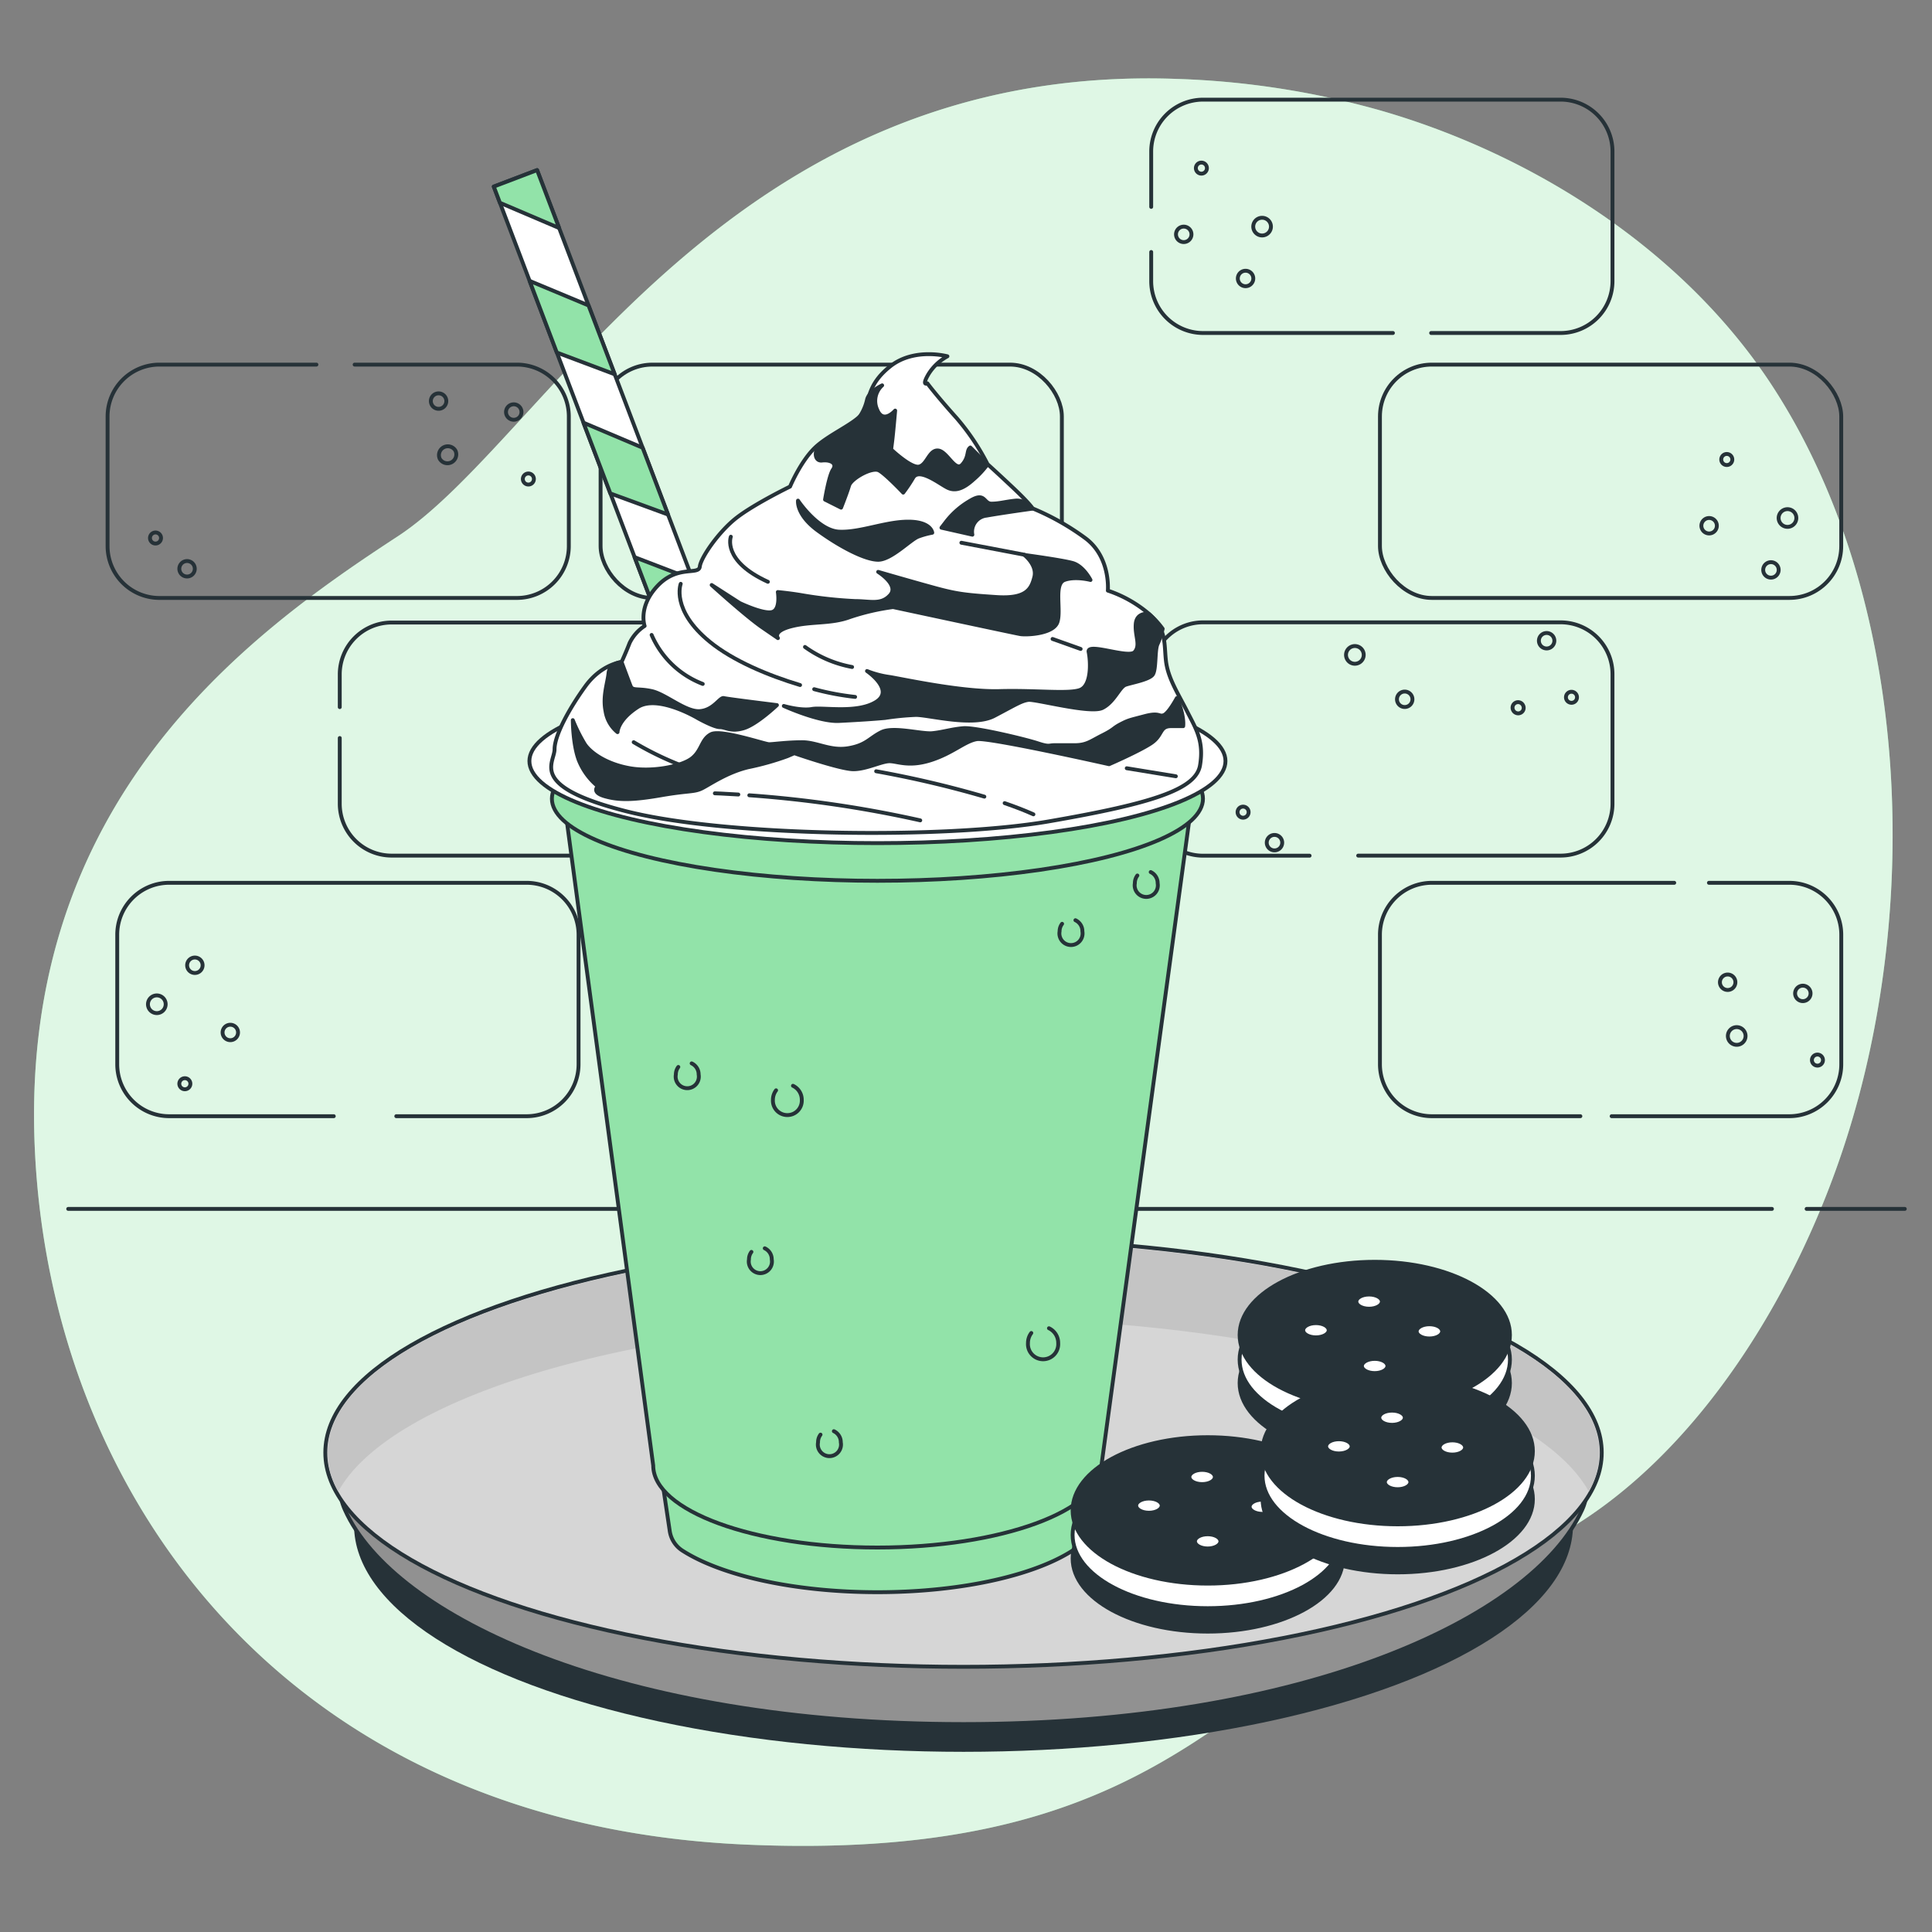 <svg xmlns="http://www.w3.org/2000/svg" viewBox="0 0 500 500"><rect x="0" y="0" width="500" height="500" fill="#808080" stroke="none"/><g id="freepik--background-simple--inject-7"><path d="M464.5,109.55q-2.38-4.27-5-8.38c-23.18-36.42-63.07-61.33-102.31-72.6a219.32,219.32,0,0,0-52.71-8.15c-116.62-4.2-163.07,93.27-201.61,118.43S5,207,9,297.1s65.22,175,183.81,180.27S319.31,426,385.52,405.05c43.82-13.87,75-60.72,90.2-104C496.5,242,495.52,165.37,464.5,109.55Z" style="fill:#92E3A9"></path><path d="M464.5,109.55q-2.38-4.27-5-8.38c-23.18-36.42-63.07-61.33-102.31-72.6a219.32,219.32,0,0,0-52.71-8.15c-116.62-4.2-163.07,93.27-201.61,118.43S5,207,9,297.1s65.22,175,183.81,180.27S319.31,426,385.52,405.05c43.82-13.87,75-60.72,90.2-104C496.5,242,495.52,165.37,464.5,109.55Z" style="fill:#fff;opacity:0.7"></path></g><g id="freepik--Table--inject-7"><line x1="467.55" y1="312.86" x2="492.96" y2="312.86" style="fill:#92E3A9;stroke:#263238;stroke-linecap:round;stroke-linejoin:round"></line><line x1="17.65" y1="312.86" x2="458.58" y2="312.86" style="fill:#92E3A9;stroke:#263238;stroke-linecap:round;stroke-linejoin:round"></line></g><g id="freepik--Bricks--inject-7"><path d="M86.38,288.87H43.77a13.44,13.44,0,0,1-13.43-13.43V241.91a13.44,13.44,0,0,1,13.43-13.44h92.52a13.44,13.44,0,0,1,13.44,13.44v33.53a13.44,13.44,0,0,1-13.44,13.43H102.56" style="fill:none;stroke:#263238;stroke-linecap:round;stroke-linejoin:round"></path><rect x="159.09" y="228.47" width="119.38" height="60.39" rx="13.43" style="fill:none;stroke:#263238;stroke-linecap:round;stroke-linejoin:round"></rect><path d="M91.78,94.36h42a13.43,13.43,0,0,1,13.43,13.43v33.53a13.43,13.43,0,0,1-13.43,13.43H41.27a13.43,13.43,0,0,1-13.43-13.43V107.79A13.43,13.43,0,0,1,41.27,94.36H81.89" style="fill:none;stroke:#263238;stroke-linecap:round;stroke-linejoin:round"></path><rect x="155.43" y="94.36" width="119.38" height="60.39" rx="13.43" style="fill:none;stroke:#263238;stroke-linecap:round;stroke-linejoin:round"></rect><path d="M87.93,183v-8.46a13.43,13.43,0,0,1,13.43-13.43h92.52a13.43,13.43,0,0,1,13.43,13.43V208a13.43,13.43,0,0,1-13.43,13.43H101.36A13.43,13.43,0,0,1,87.93,208V191" style="fill:none;stroke:#263238;stroke-linecap:round;stroke-linejoin:round"></path><path d="M442.27,228.47h20.82a13.44,13.44,0,0,1,13.43,13.44v33.53a13.44,13.44,0,0,1-13.43,13.43h-46" style="fill:none;stroke:#263238;stroke-linecap:round;stroke-linejoin:round"></path><path d="M409,288.87H370.57a13.44,13.44,0,0,1-13.44-13.43V241.91a13.44,13.44,0,0,1,13.44-13.44h62.72" style="fill:none;stroke:#263238;stroke-linecap:round;stroke-linejoin:round"></path><rect x="357.13" y="94.36" width="119.38" height="60.39" rx="13.43" style="fill:none;stroke:#263238;stroke-linecap:round;stroke-linejoin:round"></rect><path d="M338.92,221.45H311.36A13.43,13.43,0,0,1,297.93,208V174.49a13.43,13.43,0,0,1,13.43-13.43h92.52a13.43,13.43,0,0,1,13.43,13.43V208a13.43,13.43,0,0,1-13.43,13.43H351.5" style="fill:none;stroke:#263238;stroke-linecap:round;stroke-linejoin:round"></path><path d="M297.93,53.54V39.22a13.43,13.43,0,0,1,13.43-13.43h92.52a13.43,13.43,0,0,1,13.43,13.43V72.75a13.43,13.43,0,0,1-13.43,13.43h-33.5" style="fill:none;stroke:#263238;stroke-linecap:round;stroke-linejoin:round"></path><path d="M360.49,86.18H311.36a13.43,13.43,0,0,1-13.43-13.43V65.22" style="fill:none;stroke:#263238;stroke-linecap:round;stroke-linejoin:round"></path><path d="M460.32,147.49a2,2,0,1,1-2-2A2,2,0,0,1,460.32,147.49Z" style="fill:none;stroke:#263238;stroke-linecap:round;stroke-linejoin:round"></path><path d="M464.89,134.06a2.29,2.29,0,1,1-2.29-2.29A2.28,2.28,0,0,1,464.89,134.06Z" style="fill:none;stroke:#263238;stroke-linecap:round;stroke-linejoin:round"></path><path d="M444.32,136.06a2,2,0,1,1-2-2A2,2,0,0,1,444.32,136.06Z" style="fill:none;stroke:#263238;stroke-linecap:round;stroke-linejoin:round"></path><path d="M448.32,118.92a1.43,1.43,0,1,1-1.43-1.43A1.43,1.43,0,0,1,448.32,118.92Z" style="fill:none;stroke:#263238;stroke-linecap:round;stroke-linejoin:round"></path><path d="M324.35,72.07a2,2,0,1,1-2-2A2,2,0,0,1,324.35,72.07Z" style="fill:none;stroke:#263238;stroke-linecap:round;stroke-linejoin:round"></path><path d="M328.92,58.65a2.29,2.29,0,1,1-2.29-2.29A2.29,2.29,0,0,1,328.92,58.65Z" style="fill:none;stroke:#263238;stroke-linecap:round;stroke-linejoin:round"></path><path d="M308.35,60.65a2,2,0,1,1-2-2A2,2,0,0,1,308.35,60.65Z" style="fill:none;stroke:#263238;stroke-linecap:round;stroke-linejoin:round"></path><path d="M312.35,43.51a1.43,1.43,0,1,1-1.43-1.43A1.43,1.43,0,0,1,312.35,43.51Z" style="fill:none;stroke:#263238;stroke-linecap:round;stroke-linejoin:round"></path><path d="M48.64,248.92a2,2,0,1,1,.9,2.68A2,2,0,0,1,48.64,248.92Z" style="fill:none;stroke:#263238;stroke-linecap:round;stroke-linejoin:round"></path><path d="M38.54,258.87a2.29,2.29,0,1,1,1,3.07A2.29,2.29,0,0,1,38.54,258.87Z" style="fill:none;stroke:#263238;stroke-linecap:round;stroke-linejoin:round"></path><path d="M57.82,266.3a2,2,0,1,1,.89,2.69A2,2,0,0,1,57.82,266.3Z" style="fill:none;stroke:#263238;stroke-linecap:round;stroke-linejoin:round"></path><path d="M46.56,279.83a1.43,1.43,0,1,1,.64,1.92A1.43,1.43,0,0,1,46.56,279.83Z" style="fill:none;stroke:#263238;stroke-linecap:round;stroke-linejoin:round"></path><path d="M445.34,255.12A2,2,0,1,1,448,256,2,2,0,0,1,445.34,255.12Z" style="fill:none;stroke:#263238;stroke-linecap:round;stroke-linejoin:round"></path><path d="M447.42,269.15a2.29,2.29,0,1,1,3.08,1A2.29,2.29,0,0,1,447.42,269.15Z" style="fill:none;stroke:#263238;stroke-linecap:round;stroke-linejoin:round"></path><path d="M464.79,258a2,2,0,1,1,2.7.87A2,2,0,0,1,464.79,258Z" style="fill:none;stroke:#263238;stroke-linecap:round;stroke-linejoin:round"></path><path d="M469.08,275a1.43,1.43,0,1,1,1.93.62A1.43,1.43,0,0,1,469.08,275Z" style="fill:none;stroke:#263238;stroke-linecap:round;stroke-linejoin:round"></path><path d="M111.73,104.72a2,2,0,1,1,2.69.86A2,2,0,0,1,111.73,104.72Z" style="fill:none;stroke:#263238;stroke-linecap:round;stroke-linejoin:round"></path><path d="M113.81,118.74a2.29,2.29,0,0,1,4.07-2.09,2.29,2.29,0,0,1-4.07,2.09Z" style="fill:none;stroke:#263238;stroke-linecap:round;stroke-linejoin:round"></path><path d="M131.18,107.55a2,2,0,1,1,2.7.86A2,2,0,0,1,131.18,107.55Z" style="fill:none;stroke:#263238;stroke-linecap:round;stroke-linejoin:round"></path><path d="M46.63,148.11a2,2,0,1,1,2.69.87A2,2,0,0,1,46.63,148.11Z" style="fill:none;stroke:#263238;stroke-linecap:round;stroke-linejoin:round"></path><path d="M135.47,124.62a1.43,1.43,0,1,1,1.93.62A1.43,1.43,0,0,1,135.47,124.62Z" style="fill:none;stroke:#263238;stroke-linecap:round;stroke-linejoin:round"></path><path d="M39,139.94a1.43,1.43,0,1,1,2.54-1.31A1.43,1.43,0,0,1,39,139.94Z" style="fill:none;stroke:#263238;stroke-linecap:round;stroke-linejoin:round"></path><path d="M361.76,181.89a2,2,0,1,1,2.7.86A2,2,0,0,1,361.76,181.89Z" style="fill:none;stroke:#263238;stroke-linecap:round;stroke-linejoin:round"></path><path d="M348.6,170.53a2.29,2.29,0,1,1,3.07,1A2.28,2.28,0,0,1,348.6,170.53Z" style="fill:none;stroke:#263238;stroke-linecap:round;stroke-linejoin:round"></path><path d="M398.49,166.74a2,2,0,1,1,2.69.86A2,2,0,0,1,398.49,166.74Z" style="fill:none;stroke:#263238;stroke-linecap:round;stroke-linejoin:round"></path><path d="M328.06,219a2,2,0,1,1,2.69.86A2,2,0,0,1,328.06,219Z" style="fill:none;stroke:#263238;stroke-linecap:round;stroke-linejoin:round"></path><path d="M405.43,181.12a1.43,1.43,0,1,1,1.92.61A1.44,1.44,0,0,1,405.43,181.12Z" style="fill:none;stroke:#263238;stroke-linecap:round;stroke-linejoin:round"></path><path d="M391.63,183.85a1.43,1.43,0,1,1,2.54-1.31,1.42,1.42,0,0,1-.61,1.92A1.44,1.44,0,0,1,391.63,183.85Z" style="fill:none;stroke:#263238;stroke-linecap:round;stroke-linejoin:round"></path><path d="M320.44,210.84a1.43,1.43,0,1,1,1.92.62A1.42,1.42,0,0,1,320.44,210.84Z" style="fill:none;stroke:#263238;stroke-linecap:round;stroke-linejoin:round"></path></g><g id="freepik--Dish--inject-7"><ellipse cx="249.36" cy="394.7" rx="157.73" ry="58.67" style="fill:#263238"></ellipse><path d="M409.45,390.75c-12.8,27.82-71.68,55.44-160.09,55.44s-147.55-27.5-160.09-55.44C76.39,362,161,335.32,249.36,335.32S421.53,364.49,409.45,390.75Z" style="fill:#919191;stroke:#263238;stroke-linecap:round;stroke-linejoin:round"></path><ellipse cx="249.36" cy="375.93" rx="165.17" ry="55.44" style="fill:#d6d6d6;stroke:#263238;stroke-linecap:round;stroke-linejoin:round"></ellipse><path d="M249.36,341.12c80.65,0,147.74,19.35,161.83,44.9a20.6,20.6,0,0,0,2.72-10c0-30.31-73.67-54.89-164.55-54.89S84.81,345.72,84.81,376a20.5,20.5,0,0,0,2.73,10C101.62,360.47,168.71,341.12,249.36,341.12Z" style="fill:#c4c4c4"></path></g><g id="freepik--Frappe--inject-7"><rect x="150.86" y="41.85" width="12" height="132.12" transform="translate(-28.1 62.76) rotate(-20.81)" style="fill:#fff;stroke:#263238;stroke-linecap:round;stroke-linejoin:round"></rect><polygon points="159.08 96.86 152.31 79.05 137.06 72.69 144.1 91.23 159.08 96.86" style="fill:#92E3A9;stroke:#263238;stroke-linecap:round;stroke-linejoin:round"></polygon><polygon points="139 44.02 127.79 48.29 129.38 52.48 144.7 59.01 139 44.02" style="fill:#92E3A9;stroke:#263238;stroke-linecap:round;stroke-linejoin:round"></polygon><polygon points="172.88 133.16 166.31 115.87 151 109.39 157.96 127.7 172.88 133.16" style="fill:#92E3A9;stroke:#263238;stroke-linecap:round;stroke-linejoin:round"></polygon><polygon points="184.62 164.06 179.26 149.96 164.23 144.19 169.58 158.26 184.62 164.06" style="fill:#92E3A9;stroke:#263238;stroke-linecap:round;stroke-linejoin:round"></polygon><path d="M281.81,383.77c-7.95-8.27-29.44-14.19-54.73-14.19-26.13,0-48.21,6.32-55.49,15l1.73,11.58a7.28,7.28,0,0,0,3.2,5.08c10,6.46,28.87,10.82,50.56,10.82,22.46,0,41.93-4.67,51.58-11.51a7.34,7.34,0,0,0,3-5.95Z" style="fill:#92E3A9;stroke:#263238;stroke-linecap:round;stroke-linejoin:round"></path><path d="M146.39,210.26l22.66,169c0,11.73,26,21.24,58,21.24s58-9.51,58-21.24l22.66-166.48Z" style="fill:#92E3A9;stroke:#263238;stroke-linecap:round;stroke-linejoin:round"></path><path d="M179,275.2a3.14,3.14,0,0,1,1.81,2.88,3,3,0,1,1-5.9,0,3.23,3.23,0,0,1,.64-1.95" style="fill:#92E3A9;stroke:#263238;stroke-linecap:round;stroke-linejoin:round"></path><path d="M197.92,323.06a3.14,3.14,0,0,1,1.81,2.88,3,3,0,1,1-5.9,0,3.23,3.23,0,0,1,.64-1.95" style="fill:#92E3A9;stroke:#263238;stroke-linecap:round;stroke-linejoin:round"></path><path d="M278.32,238.15a3.13,3.13,0,0,1,1.8,2.88,3,3,0,1,1-5.9,0,3.24,3.24,0,0,1,.65-1.95" style="fill:#92E3A9;stroke:#263238;stroke-linecap:round;stroke-linejoin:round"></path><path d="M215.8,370.39a3.15,3.15,0,0,1,1.8,2.89,3,3,0,1,1-5.89,0,3.28,3.28,0,0,1,.64-2" style="fill:#92E3A9;stroke:#263238;stroke-linecap:round;stroke-linejoin:round"></path><path d="M297.8,225.69a3.15,3.15,0,0,1,1.8,2.89,3,3,0,1,1-5.9,0,3.29,3.29,0,0,1,.65-2" style="fill:#92E3A9;stroke:#263238;stroke-linecap:round;stroke-linejoin:round"></path><path d="M271.47,343.75a4.18,4.18,0,0,1,2.39,3.83,3.92,3.92,0,1,1-7.82,0,4.29,4.29,0,0,1,.86-2.6" style="fill:#92E3A9;stroke:#263238;stroke-linecap:round;stroke-linejoin:round"></path><path d="M205.22,281a4,4,0,0,1,2.28,3.65,3.74,3.74,0,1,1-7.47,0,4.12,4.12,0,0,1,.82-2.48" style="fill:#92E3A9;stroke:#263238;stroke-linecap:round;stroke-linejoin:round"></path><ellipse cx="227.08" cy="206.71" rx="84.25" ry="21.24" style="fill:#92E3A9;stroke:#263238;stroke-linecap:round;stroke-linejoin:round"></ellipse><ellipse cx="227.08" cy="196.96" rx="90.07" ry="21.24" style="fill:#fff;stroke:#263238;stroke-linecap:round;stroke-linejoin:round"></ellipse><path d="M240,99.21s-1.56.78.26-2.33a13.22,13.22,0,0,1,4.93-4.67s-8.56-2.34-14.79,2.59-5.19,9.08-7,11.94-9.08,5.7-12.71,9.33-6.23,9.86-6.23,9.86-9.08,4.41-13.75,8-9.34,10.38-9.6,12.71-5.7-.52-10.89,4.93S166.83,162,166.83,162a11,11,0,0,0-3.89,4.41c-1,2.59-2.08,4.92-2.08,4.92s-5.19.52-9.34,6.23-8,12.71-8,16.34-7,9.6,18.68,16.09,82.23,7.26,109.2,2.59,38.14-8.3,39.17-14.53-1-9.34-3.37-14-4.93-8.56-5.45-13,.26-8-4.41-12.2a32.06,32.06,0,0,0-10.63-6s.78-8.56-5.71-13.49a64.84,64.84,0,0,0-13.75-7.78s-.77-1.3-5.18-5.45-6.49-6-6.49-6a59.62,59.62,0,0,0-8-11.93C242.31,102.33,240,99.21,240,99.21Z" style="fill:#fff;stroke:#263238;stroke-linecap:round;stroke-linejoin:round"></path><path d="M206.52,129.56s-.52,3.63,5.18,7.78,12.2,7.53,15.57,7.53,8.3-5.19,10.37-6a21.71,21.71,0,0,1,3.63-1S241,135,235.05,135s-12.45,2.85-17.9,2.59S206.52,129.56,206.52,129.56Z" style="fill:#263238;stroke:#263238;stroke-linecap:round;stroke-linejoin:round"></path><path d="M227.27,148s5.44,3.37,3.11,6-5.19,1.55-9.08,1.55a111.9,111.9,0,0,1-14-1.55c-3.11-.52-6-.78-6-.78s.78,4.67-1.56,5.19-8.3-2.34-8.3-2.34l-7.26-4.67s8.82,8,13,10.9l4.15,2.85s-1.56-1.82,3.63-3.11,10.12-.52,15-2.34a59.76,59.76,0,0,1,11.16-2.59s31.39,6.74,32.94,7,8.56,0,9.6-3.11-1-9.86,1.81-10.9,6.75,0,6.75,0-1.82-3.63-4.67-4.41-12.45-2.07-12.45-2.07,3.37,2.59,2.59,5.71-2.07,5.7-9.85,5.18-10.12-.77-15.83-2.33S227.27,148,227.27,148Z" style="fill:#263238;stroke:#263238;stroke-linecap:round;stroke-linejoin:round"></path><line x1="265.14" y1="143.57" x2="248.8" y2="140.46" style="fill:none;stroke:#263238;stroke-linecap:round;stroke-linejoin:round"></line><path d="M251.65,138.38a4.17,4.17,0,0,1,3.63-4.93c4.41-.78,11.93-1.81,11.93-1.81s-1.81-2.34-4.41-2.08-4.15.78-6.22.78-1.56-3.11-5.45-.78a21.27,21.27,0,0,0-6.48,5.71l-1,1.3Z" style="fill:#263238;stroke:#263238;stroke-linecap:round;stroke-linejoin:round"></path><path d="M255.54,120.22a23.71,23.71,0,0,1-3.63,3.89c-2.59,2.34-4.67,3.12-6.74,2.08s-7.27-5.19-8.82-2.59a39.32,39.32,0,0,1-2.6,3.89s-4.41-4.67-6.22-5.71-7.27,2.08-7.79,3.89-2.07,5.71-2.07,5.71l-4.15-2.08s1-6.22,2.07-7.78-.51-2.59-2.85-2.33-2.07-3.64.26-4.67,6.74-3.12,8.56-5.45a12.89,12.89,0,0,0,2.85-5.71c.52-2.07,3.89-3.63,3.89-3.63A5.43,5.43,0,0,0,227,106c1.55,3.89,4.67.26,4.67.26s-.52,6-.78,8l-.26,2.07s5.19,4.93,7.26,4.41,2.6-4.41,4.93-4.15,4.41,5.71,6.23,3.63,1-3.63,2.07-4.41Z" style="fill:#263238;stroke:#263238;stroke-linecap:round;stroke-linejoin:round"></path><path d="M297.3,158.87s-3.11-.51-3.37,2.6,1.3,5.45-.26,7.26-12.45-2.59-11.93,0,.78,8.82-2.33,9.86-11.42,0-20.76.26-23.86-2.86-28.27-3.63a25,25,0,0,1-6-1.56s7.27,4.93,2.34,8-13.75,1.3-16.6,1.82-7.27-.78-7.27-.78,9.08,4.15,14.27,3.89,9.08-.52,11.93-.78a70.53,70.53,0,0,1,8-.78c3.38,0,14.79,3.12,20.24.26s7-3.89,8.82-4.15,16.08,3.63,19.19,2.08,4.41-5.45,6-6,6-1.3,7-2.59.52-6.49,1.3-8a20.63,20.63,0,0,0,1.3-3.9A20.71,20.71,0,0,0,297.3,158.87Z" style="fill:#263238;stroke:#263238;stroke-linecap:round;stroke-linejoin:round"></path><path d="M304.57,180.66s-2.08,3.89-3.37,4.41-1-.78-4.93.26-4.15,1-6.23,2.08-1.56,1.29-4.67,2.85-4.15,2.59-7.26,2.59h-5.19c-1.56,0-1.3.52-4.41-.51s-16.08-4.15-19.19-3.89-5.19,1-8,1.29-10.11-1.81-13.22-.26-3.9,3.37-8.56,4.15-8.05-1.55-11.94-1.55-7.52.52-8.56.52-12.45-3.9-15-2.6-2.34,4.15-4.93,6.23-10.12,3.63-16.08,2.59-10.12-3.89-11.68-6.22a43.12,43.12,0,0,1-3.11-6.23s0,6.23,1.56,10.38a16.84,16.84,0,0,0,4.93,6.74s-1.82,1.56,1.81,2.59,7.26,1,14.53-.26,8.56-.77,10.63-1.81,6.49-4.15,11.94-5.45a70.91,70.91,0,0,0,10.11-2.85l1.82-.78s11.93,4.15,15.3,4.15,7.27-2.07,9.34-2.07,4.93,1.55,10.64-.26,8.82-4.93,11.93-5.45,34.24,6.48,34.24,6.48,7.78-3.37,10.89-5.44,2.08-4.41,5.19-4.41h3.11S306.64,185.33,304.57,180.66Z" style="fill:#263238;stroke:#263238;stroke-linecap:round;stroke-linejoin:round"></path><path d="M201.07,182.48s-12.71-1.56-13.75-1.82-2.59,3.12-6.23,3.38-8.82-4.41-12.45-5.19-4.93,0-5.44-1.3-2.34-6.23-2.34-6.23-3.11.26-3.37,2.86-1.56,6-.78,9.86a8.67,8.67,0,0,0,3.11,5.44s0-3.11,5.19-6.48,15.57,2.85,15.57,2.85,4.15,2.34,5.7,2.34,2.86,1.29,6.23.26S201.07,182.48,201.07,182.48Z" style="fill:#263238;stroke:#263238;stroke-linecap:round;stroke-linejoin:round"></path><path d="M168.64,164.32A23.61,23.61,0,0,0,181.87,177" style="fill:none;stroke:#263238;stroke-linecap:round;stroke-linejoin:round"></path><path d="M210.71,178.36a69.69,69.69,0,0,0,10.59,2" style="fill:none;stroke:#263238;stroke-linecap:round;stroke-linejoin:round"></path><path d="M176.17,151.09s-2.6,6.75,7.52,15c6,4.91,15.16,8.74,23.37,11.2" style="fill:none;stroke:#263238;stroke-linecap:round;stroke-linejoin:round"></path><path d="M208.33,167.43a30.31,30.31,0,0,0,12.19,5.19" style="fill:none;stroke:#263238;stroke-linecap:round;stroke-linejoin:round"></path><path d="M189.14,138.9s-2.34,6.23,9.59,11.67" style="fill:none;stroke:#263238;stroke-linecap:round;stroke-linejoin:round"></path><path d="M260,207.85c2.65.91,5.17,1.88,7.45,2.9" style="fill:none;stroke:#263238;stroke-linecap:round;stroke-linejoin:round"></path><path d="M226.75,199.6a270.42,270.42,0,0,1,28,6.57" style="fill:none;stroke:#263238;stroke-linecap:round;stroke-linejoin:round"></path><line x1="291.6" y1="198.82" x2="304.31" y2="200.9" style="fill:none;stroke:#263238;stroke-linecap:round;stroke-linejoin:round"></line><path d="M193.92,205.82a300.36,300.36,0,0,1,44.24,6.49" style="fill:none;stroke:#263238;stroke-linecap:round;stroke-linejoin:round"></path><path d="M185,205.31s2.24.06,6.08.31" style="fill:none;stroke:#263238;stroke-linecap:round;stroke-linejoin:round"></path><path d="M164,192.08a82.86,82.86,0,0,0,14.27,6.74" style="fill:none;stroke:#263238;stroke-linecap:round;stroke-linejoin:round"></path><line x1="279.67" y1="167.95" x2="272.4" y2="165.36" style="fill:none;stroke:#263238;stroke-linecap:round;stroke-linejoin:round"></line></g><g id="freepik--Cookies--inject-7"><ellipse cx="355.79" cy="357.93" rx="34.98" ry="18.95" style="fill:#263238;stroke:#263238;stroke-linecap:round;stroke-linejoin:round"></ellipse><ellipse cx="355.79" cy="351.86" rx="34.98" ry="18.95" style="fill:#fff;stroke:#263238;stroke-linecap:round;stroke-linejoin:round"></ellipse><ellipse cx="355.79" cy="345.5" rx="34.98" ry="18.95" style="fill:#263238;stroke:#263238;stroke-linecap:round;stroke-linejoin:round"></ellipse><path d="M343.86,344.27c0,1-1.48,1.83-3.3,1.83s-3.29-.82-3.29-1.83,1.47-1.84,3.29-1.84S343.86,343.25,343.86,344.27Z" style="fill:#fff;stroke:#263238;stroke-linecap:round;stroke-linejoin:round"></path><path d="M373.22,344.56c0,1-1.47,1.83-3.29,1.83s-3.29-.82-3.29-1.83,1.47-1.84,3.29-1.84S373.22,343.54,373.22,344.56Z" style="fill:#fff;stroke:#263238;stroke-linecap:round;stroke-linejoin:round"></path><path d="M359.06,353.52c0,1-1.47,1.83-3.29,1.83s-3.3-.82-3.3-1.83,1.48-1.84,3.3-1.84S359.06,352.5,359.06,353.52Z" style="fill:#fff;stroke:#263238;stroke-linecap:round;stroke-linejoin:round"></path><path d="M357.62,336.85c0,1-1.48,1.84-3.3,1.84s-3.29-.82-3.29-1.84,1.47-1.83,3.29-1.83S357.62,335.84,357.62,336.85Z" style="fill:#fff;stroke:#263238;stroke-linecap:round;stroke-linejoin:round"></path><ellipse cx="312.57" cy="403.31" rx="34.98" ry="18.95" style="fill:#263238;stroke:#263238;stroke-linecap:round;stroke-linejoin:round"></ellipse><ellipse cx="312.57" cy="397.24" rx="34.98" ry="18.95" style="fill:#fff;stroke:#263238;stroke-linecap:round;stroke-linejoin:round"></ellipse><ellipse cx="312.57" cy="390.89" rx="34.98" ry="18.95" style="fill:#263238;stroke:#263238;stroke-linecap:round;stroke-linejoin:round"></ellipse><path d="M300.64,389.65c0,1-1.47,1.84-3.29,1.84s-3.3-.82-3.3-1.84,1.48-1.83,3.3-1.83S300.64,388.64,300.64,389.65Z" style="fill:#fff;stroke:#263238;stroke-linecap:round;stroke-linejoin:round"></path><path d="M330,389.94c0,1-1.48,1.84-3.3,1.84s-3.29-.83-3.29-1.84,1.47-1.83,3.29-1.83S330,388.93,330,389.94Z" style="fill:#fff;stroke:#263238;stroke-linecap:round;stroke-linejoin:round"></path><path d="M315.84,398.9c0,1-1.47,1.84-3.29,1.84s-3.29-.83-3.29-1.84,1.47-1.83,3.29-1.83S315.84,397.89,315.84,398.9Z" style="fill:#fff;stroke:#263238;stroke-linecap:round;stroke-linejoin:round"></path><ellipse cx="311.11" cy="382.24" rx="3.29" ry="1.84" style="fill:#fff;stroke:#263238;stroke-linecap:round;stroke-linejoin:round"></ellipse><ellipse cx="361.73" cy="387.98" rx="34.98" ry="18.95" style="fill:#263238;stroke:#263238;stroke-linecap:round;stroke-linejoin:round"></ellipse><ellipse cx="361.73" cy="381.91" rx="34.98" ry="18.95" style="fill:#fff;stroke:#263238;stroke-linecap:round;stroke-linejoin:round"></ellipse><ellipse cx="361.73" cy="375.55" rx="34.98" ry="18.95" style="fill:#263238;stroke:#263238;stroke-linecap:round;stroke-linejoin:round"></ellipse><path d="M349.8,374.32c0,1-1.48,1.83-3.3,1.83s-3.29-.82-3.29-1.83,1.47-1.84,3.29-1.84S349.8,373.3,349.8,374.32Z" style="fill:#fff;stroke:#263238;stroke-linecap:round;stroke-linejoin:round"></path><path d="M379.16,374.61c0,1-1.47,1.83-3.29,1.83s-3.29-.82-3.29-1.83,1.47-1.84,3.29-1.84S379.16,373.59,379.16,374.61Z" style="fill:#fff;stroke:#263238;stroke-linecap:round;stroke-linejoin:round"></path><path d="M365,383.57c0,1-1.47,1.83-3.29,1.83s-3.3-.82-3.3-1.83,1.48-1.84,3.3-1.84S365,382.55,365,383.57Z" style="fill:#fff;stroke:#263238;stroke-linecap:round;stroke-linejoin:round"></path><path d="M363.56,366.9c0,1-1.48,1.84-3.3,1.84s-3.29-.82-3.29-1.84,1.47-1.83,3.29-1.83S363.56,365.89,363.56,366.9Z" style="fill:#fff;stroke:#263238;stroke-linecap:round;stroke-linejoin:round"></path></g></svg>
